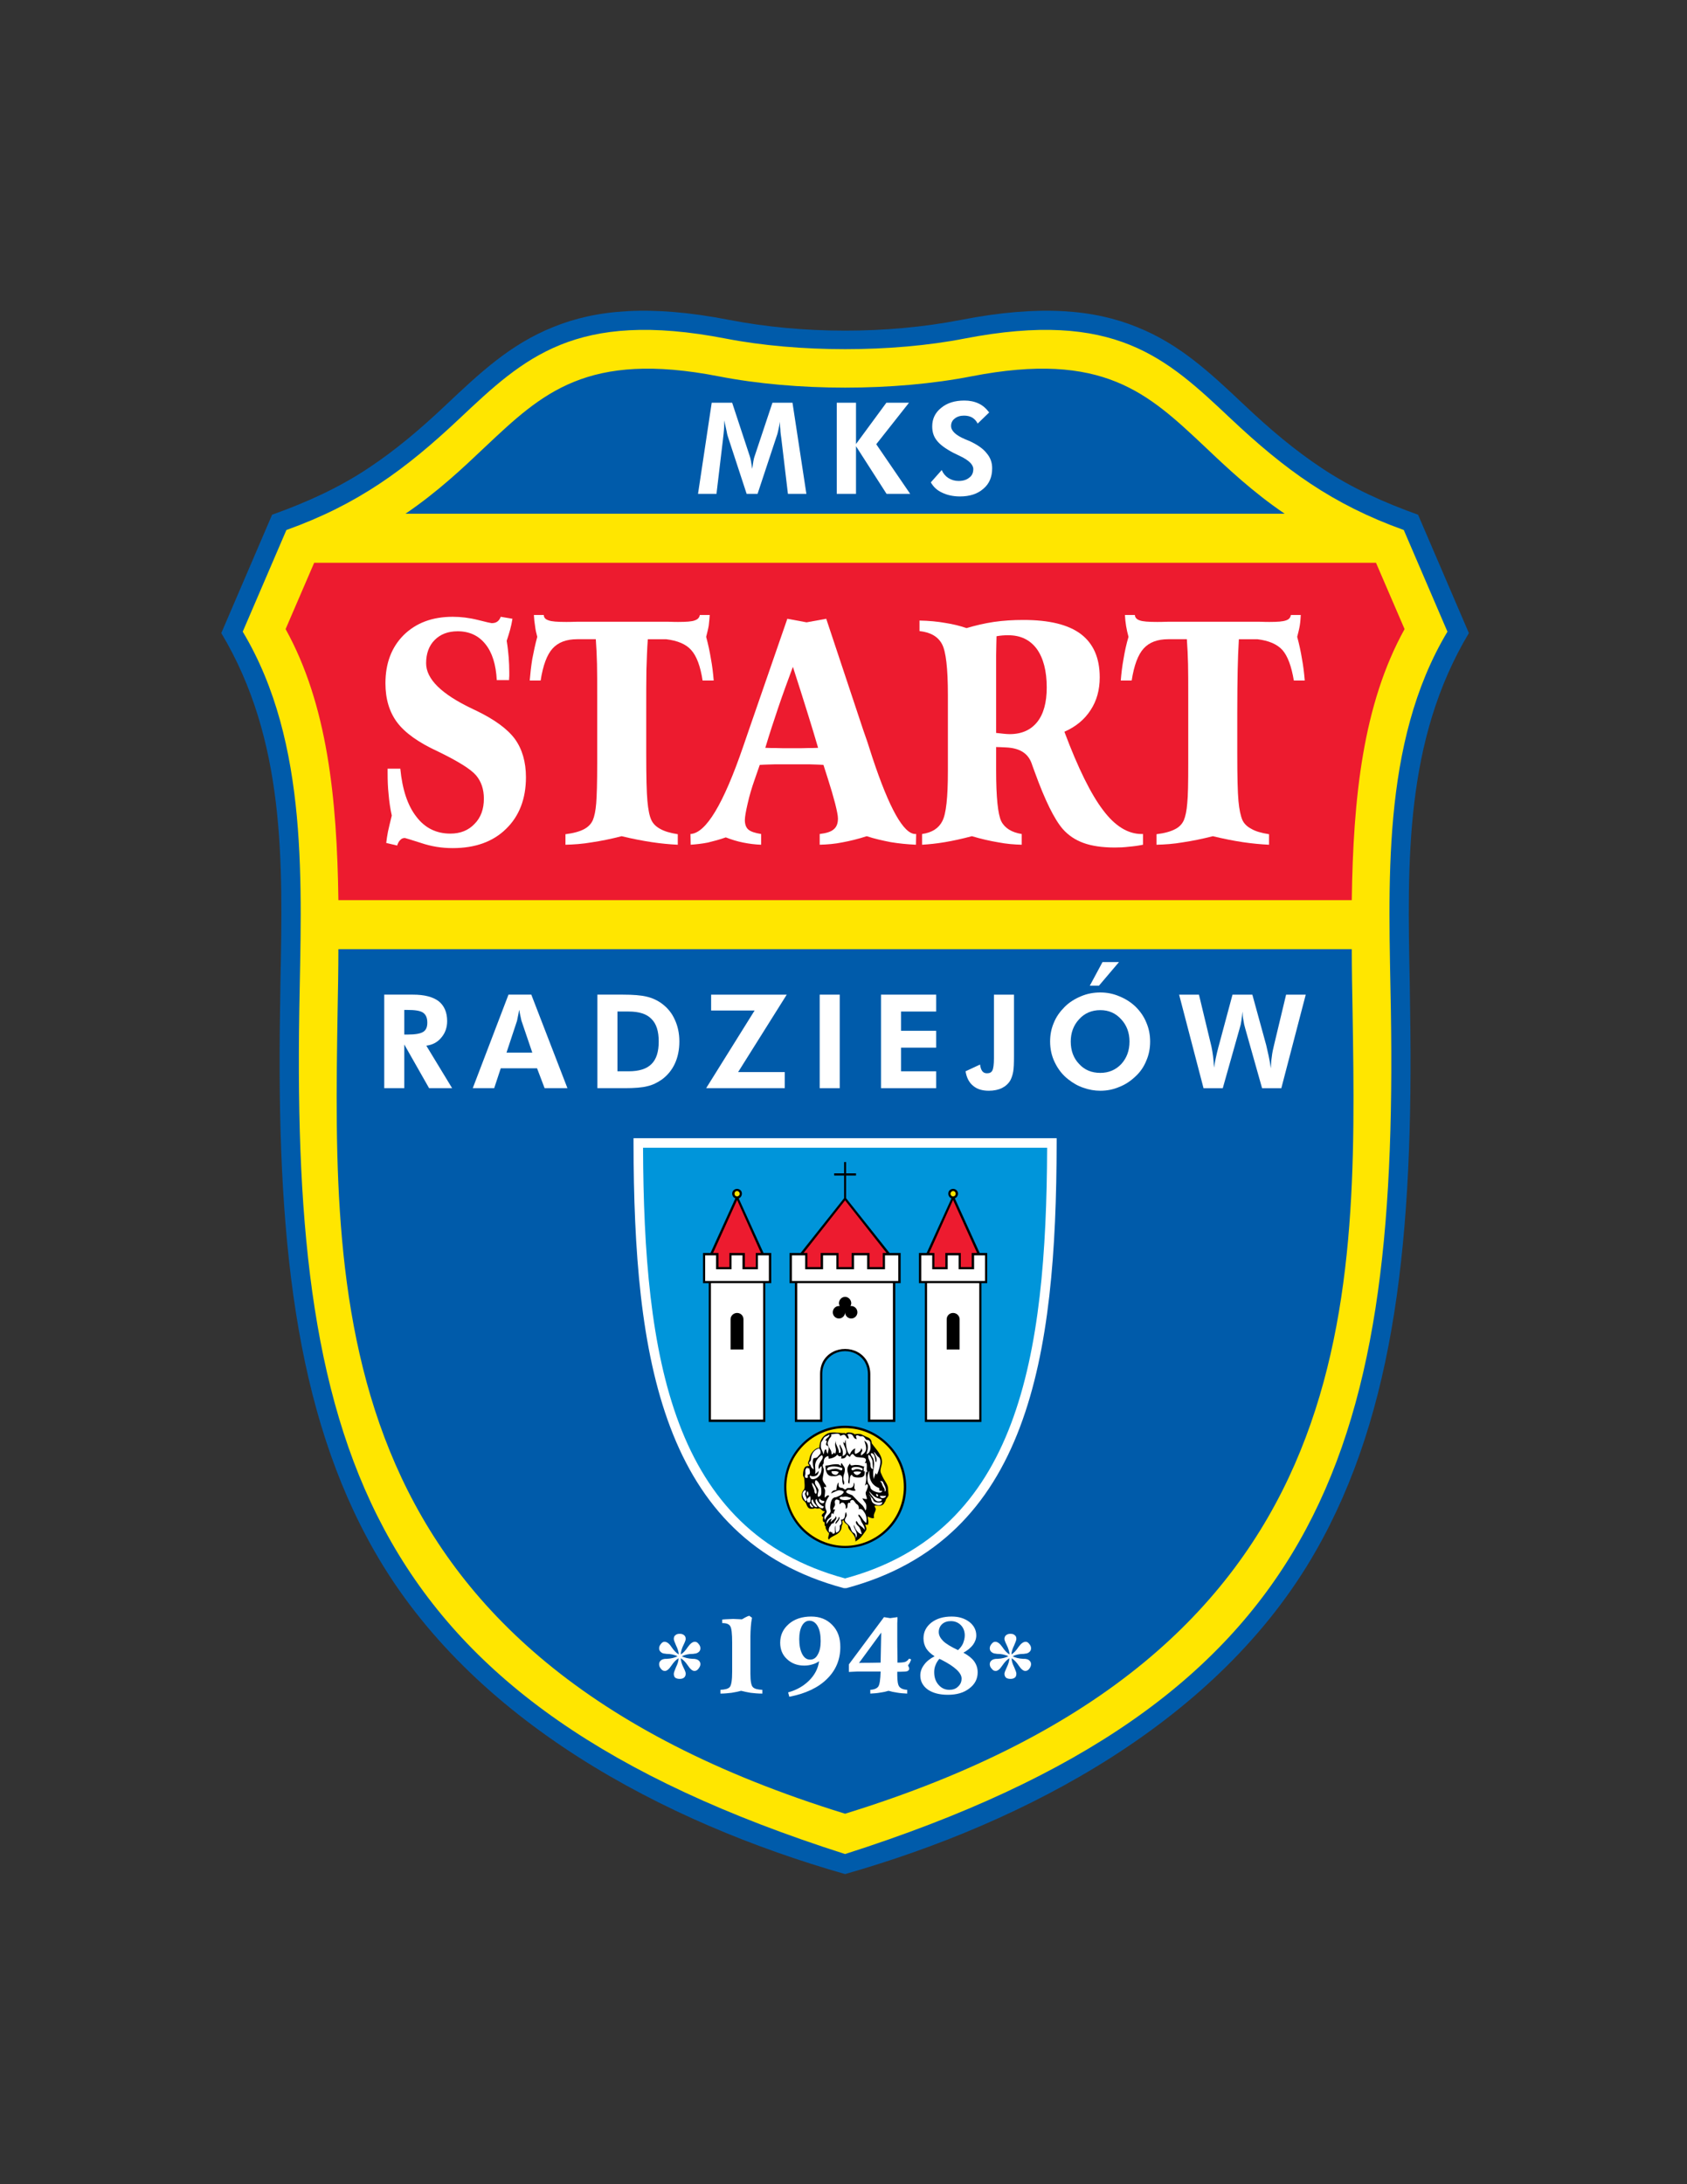<?xml version="1.0" encoding="iso-8859-1"?>
<!-- Generator: Adobe Illustrator 24.0.1, SVG Export Plug-In . SVG Version: 6.00 Build 0)  -->
<svg version="1.1" id="Layer_1" xmlns="http://www.w3.org/2000/svg" xmlns:xlink="http://www.w3.org/1999/xlink" x="0px" y="0px"
	 viewBox="0 0 612 792" style="enable-background:new 0 0 612 792;" xml:space="preserve">
<rect x="0" y="0" width="612" height="792" fill="#333333" stroke="none"/>
<g>
	<path style="fill:#005BAA;" d="M306.576,679.552c-65.592-18.72-135.432-55.368-170.64-116.928
		c-29.088-50.76-35.64-114.552-34.344-196.2c0.072-3.528,0.072-6.912,0.144-10.368c0.864-43.632,1.872-87.48-21.456-126.504
		l18.432-42.912c12.456-4.464,24.048-9.648,35.064-16.992c9.648-6.408,18.576-13.896,28.152-22.968
		c12.168-11.448,23.112-21.816,38.736-28.08c15.552-6.336,35.136-8.208,63.936-2.592c26.784,5.184,57.24,5.184,83.952,0
		c28.8-5.616,48.384-3.744,63.936,2.592c15.624,6.264,26.568,16.632,38.736,28.08c9.576,9.072,18.504,16.56,28.152,22.968
		c11.016,7.344,22.608,12.528,35.064,16.992l18.432,42.912c-23.328,39.024-22.32,82.872-21.456,126.504
		c0.072,3.456,0.072,6.84,0.144,10.368c1.296,81.648-5.256,145.441-34.344,196.2C442.008,624.184,372.168,660.832,306.576,679.552z"
		/>
	<path style="fill:#FFE600;" d="M306.576,672.28c-172.368-55.008-200.592-144.72-198-305.712c0.72-45.144,3.744-97.056-20.52-137.52
		l15.84-36.864c25.92-9.288,43.128-21.888,62.784-40.392c23.4-22.032,41.976-39.6,96.624-29.016c26.28,5.112,60.336,5.112,86.544,0
		c54.648-10.584,73.224,6.984,96.624,29.016c19.656,18.504,36.864,31.104,62.784,40.392l15.84,36.864
		c-24.264,40.464-21.24,92.376-20.52,137.52C507.168,527.56,478.944,617.272,306.576,672.28z"/>
	<path style="fill:#005BAA;" d="M466.056,186.28c-11.664-7.92-20.736-16.488-29.088-24.408
		c-20.52-19.296-36.792-34.704-84.528-25.416c-28.008,5.472-63.72,5.472-91.728,0c-47.736-9.288-64.008,6.12-84.528,25.416
		c-8.352,7.92-17.424,16.488-29.088,24.408H466.056z"/>
	<path style="fill:#ED1B2F;" d="M490.392,326.392c0.504-37.152,4.032-70.992,19.152-98.28l-10.368-24.048h-385.2l-10.368,24.048
		c15.12,27.288,18.648,61.128,19.152,98.28H490.392z"/>
	<path style="fill:#005BAA;" d="M306.576,657.664c187.776-57.888,185.832-182.952,184.104-290.88
		c-0.144-7.632-0.288-15.12-0.288-22.608H122.76c0,7.488-0.144,14.976-0.288,22.608C120.744,474.712,118.8,599.776,306.576,657.664z
		"/>
	<g>
		<path style="fill:#FFFFFF;" d="M181.656,223.648l4.248,0.72c-0.216,1.368-0.504,2.736-0.864,4.032
			c-0.36,1.296-0.792,2.664-1.224,3.96c0.36,2.16,0.576,4.176,0.72,5.976c0.144,1.872,0.216,3.672,0.216,5.4c0,0.288,0,0.792,0,1.44
			c-0.072,0.648-0.072,1.08-0.072,1.44h-4.464c-0.288-5.616-1.656-10.008-4.104-13.032c-2.448-3.096-5.832-4.68-10.08-4.68
			c-3.528,0-6.264,1.08-8.352,3.169c-2.088,2.088-3.096,4.968-3.096,8.424c0,5.76,5.616,11.232,16.848,16.56l1.368,0.648
			c6.552,3.168,11.232,6.552,13.968,10.224c2.664,3.672,4.032,8.352,4.032,13.896c0,7.848-2.448,14.112-7.2,18.72
			c-4.752,4.68-11.232,6.984-19.368,6.984c-3.888,0-7.704-0.576-11.52-1.872c-3.816-1.224-5.76-1.8-5.832-1.8
			c-0.648,0-1.224,0.216-1.656,0.72c-0.504,0.432-0.864,1.152-1.152,2.016l-3.96-0.936c0.144-1.296,0.36-2.664,0.648-4.176
			c0.36-1.584,0.792-3.456,1.368-5.76c-0.576-2.592-0.936-5.112-1.152-7.704c-0.288-2.592-0.36-5.184-0.36-7.776v-1.512h4.608
			c0.72,7.56,2.664,13.392,5.832,17.424c3.096,4.104,7.272,6.12,12.312,6.12c3.6,0,6.552-1.152,8.784-3.528
			c2.304-2.304,3.384-5.4,3.384-9.144c0-3.384-0.936-6.192-2.808-8.424c-1.872-2.232-6.48-5.112-13.896-8.712
			c-7.056-3.24-11.952-6.768-14.76-10.512c-2.808-3.744-4.248-8.496-4.248-14.184c0-7.272,2.232-13.104,6.624-17.496
			c4.464-4.392,10.368-6.624,17.784-6.624c2.952,0,5.976,0.36,9.144,1.152c3.096,0.792,4.752,1.152,4.968,1.152
			c0.792,0,1.512-0.144,2.088-0.576C180.936,225.016,181.368,224.44,181.656,223.648z"/>
		<path style="fill:#FFFFFF;" d="M193.68,223h3.6c0,0.936,0.576,1.584,1.728,1.944c1.08,0.432,3.168,0.576,6.408,0.576
			c0.648,0,1.944,0,3.816-0.072c1.872,0,3.384,0,4.536,0h14.472h9.936c1.152,0,2.592,0,4.32,0c1.728,0.072,2.88,0.072,3.528,0.072
			c3.024,0,5.04-0.144,6.048-0.576c1.08-0.36,1.656-1.008,1.8-1.944h3.6c-0.072,1.224-0.216,2.448-0.36,3.816
			c-0.216,1.296-0.576,2.664-0.936,4.104c0.72,2.664,1.296,5.328,1.728,7.992c0.504,2.664,0.792,5.256,1.008,7.848h-4.032
			c-0.792-5.184-2.16-8.856-4.104-11.016c-1.872-2.16-4.968-3.456-9.144-3.96h-6.624c-0.288,3.672-0.36,7.416-0.504,11.16
			c-0.072,3.816-0.072,9-0.072,15.624v14.616c0,8.424,0.144,14.184,0.432,17.28c0.288,3.096,0.72,5.4,1.44,6.912
			c0.648,1.368,1.728,2.376,3.168,3.168c1.512,0.864,3.6,1.512,6.408,1.944v3.816c-2.952-0.144-6.12-0.432-9.432-0.936
			c-3.384-0.504-7.056-1.224-10.944-2.16c-3.888,1.008-7.488,1.728-10.872,2.232c-3.312,0.576-6.552,0.792-9.504,0.864v-3.816
			c2.952-0.36,5.184-1.008,6.696-1.8c1.512-0.792,2.592-1.872,3.24-3.312c0.576-1.368,1.008-3.384,1.224-6.12
			c0.216-2.664,0.36-7.488,0.36-14.544v-3.528V252.88c0-5.04,0-9.144-0.072-12.096c-0.072-3.024-0.216-5.976-0.432-9h-6.768
			c-3.96,0-6.912,1.152-8.928,3.384c-2.016,2.232-3.456,6.048-4.32,11.592h-3.96c0.216-2.592,0.504-5.184,0.936-7.848
			c0.504-2.664,1.08-5.328,1.8-7.992c-0.36-1.296-0.648-2.592-0.792-3.888C193.896,225.736,193.752,224.44,193.68,223z"/>
		<path style="fill:#FFFFFF;" d="M287.64,241.792c-1.872,5.04-3.672,9.936-5.328,14.832c-1.656,4.896-3.24,9.72-4.68,14.544
			c1.224,0.072,2.448,0.072,3.816,0.072c1.296,0.072,3.312,0.072,5.904,0.072c2.592,0,4.536,0,5.832-0.072c1.296,0,2.52,0,3.6-0.072
			c-1.008-3.528-2.304-7.704-3.816-12.6C291.456,253.672,289.656,248.056,287.64,241.792L287.64,241.792z M285.624,224.368
			l6.984,1.296l7.128-1.296l13.392,40.248c0.864,2.376,2.016,5.76,3.384,10.152c6.12,18.432,11.304,27.648,15.552,27.648h0.288
			l-0.072,3.888c-3.096-0.144-6.12-0.432-9.144-0.936c-2.952-0.576-5.904-1.224-8.712-2.16c-3.096,1.008-6.048,1.728-8.784,2.232
			c-2.808,0.576-5.544,0.792-8.28,0.864v-3.888c2.376-0.288,4.032-0.792,5.04-1.656c1.08-0.864,1.584-2.16,1.584-3.96
			c0-1.008-0.36-2.808-1.008-5.4c-0.648-2.52-1.512-5.472-2.592-8.856l-1.656-5.184c-1.8-0.144-3.528-0.144-5.184-0.216
			c-1.728,0-3.816,0-6.264,0c-2.232,0-4.248,0-6.048,0c-1.8,0.072-3.672,0.072-5.616,0.216l-1.8,5.184
			c-1.08,3.024-1.944,5.976-2.592,8.856c-0.648,2.808-1.008,4.824-1.008,5.976c0,1.512,0.432,2.736,1.296,3.456
			c0.864,0.72,2.376,1.224,4.608,1.584v3.888c-2.232-0.072-4.392-0.36-6.552-0.792c-2.16-0.432-4.248-1.08-6.264-1.872
			c-2.232,0.792-4.392,1.368-6.48,1.872c-2.16,0.432-4.248,0.648-6.264,0.792l-0.072-3.888c5.616-0.288,11.952-10.872,19.08-31.608
			c1.008-2.952,1.8-5.256,2.376-6.912L285.624,224.368z"/>
		<path style="fill:#FFFFFF;" d="M361.368,265.768c0.936,0.072,1.872,0.216,2.664,0.288c0.792,0.072,1.512,0.144,2.232,0.144
			c4.392,0,7.704-1.512,10.008-4.392s3.456-7.056,3.456-12.528c0-5.976-1.224-10.656-3.6-13.968
			c-2.448-3.312-5.904-4.968-10.296-4.968c-0.72,0-1.44,0-2.16,0.072c-0.72,0.072-1.44,0.144-2.16,0.288
			c-0.072,1.728-0.072,4.032-0.144,6.912c0,2.88,0,6.048,0,9.576V265.768L361.368,265.768z M386.136,265.336
			c4.968,13.248,9.648,22.68,14.04,28.44c4.32,5.76,9,8.64,13.968,8.64h0.504v3.888c-1.728,0.36-3.384,0.576-5.112,0.72
			c-1.728,0.216-3.384,0.288-5.112,0.288c-4.608,0-8.424-0.576-11.376-1.656c-2.952-1.08-5.472-2.736-7.56-5.112
			c-3.024-3.528-6.408-10.368-10.08-20.52c-0.576-1.512-0.936-2.592-1.224-3.384c-1.368-3.6-4.392-5.4-9.216-5.616
			c-1.512-0.072-2.736-0.144-3.6-0.144v8.424c0,9.792,0.648,15.984,1.872,18.504c1.296,2.52,3.816,4.032,7.416,4.608v3.888
			c-2.736-0.072-5.544-0.288-8.496-0.864c-3.025-0.504-6.192-1.224-9.576-2.232c-3.528,0.936-6.768,1.656-9.792,2.16
			c-2.952,0.504-5.76,0.792-8.28,0.936v-3.888c3.6-0.504,6.048-2.088,7.344-4.68c1.368-2.592,2.016-8.568,2.016-18.072v-6.48
			v-21.168c0-9.72-0.72-15.912-2.16-18.504c-1.44-2.664-4.104-4.248-8.136-4.68v-3.816c3.456,0.072,6.552,0.36,9.36,0.864
			c2.808,0.432,5.4,1.08,7.704,1.872c3.168-0.936,6.48-1.728,9.864-2.232c3.456-0.504,7.056-0.72,10.728-0.72
			c9.36,0,16.272,1.656,20.88,5.112c4.536,3.456,6.84,8.64,6.84,15.696c0,4.536-1.08,8.496-3.312,11.88
			C393.408,260.944,390.24,263.536,386.136,265.336z"/>
		<path style="fill:#FFFFFF;" d="M408.096,223h3.6c0.072,0.936,0.648,1.584,1.728,1.944c1.08,0.432,3.24,0.576,6.408,0.576
			c0.648,0,1.944,0,3.816-0.072c1.872,0,3.384,0,4.608,0h14.4h10.008c1.08,0,2.52,0,4.248,0c1.728,0.072,2.952,0.072,3.6,0.072
			c2.952,0,4.968-0.144,6.048-0.576c1.08-0.36,1.584-1.008,1.728-1.944h3.6c-0.072,1.224-0.144,2.448-0.36,3.816
			c-0.216,1.296-0.576,2.664-0.936,4.104c0.72,2.664,1.296,5.328,1.728,7.992c0.504,2.664,0.792,5.256,1.008,7.848h-3.96
			c-0.864-5.184-2.233-8.856-4.104-11.016c-1.944-2.16-4.968-3.456-9.144-3.96h-6.696c-0.216,3.672-0.36,7.416-0.432,11.16
			c-0.072,3.816-0.144,9-0.144,15.624v14.616c0,8.424,0.144,14.184,0.432,17.28c0.288,3.096,0.792,5.4,1.44,6.912
			c0.648,1.368,1.728,2.376,3.24,3.168c1.44,0.864,3.6,1.512,6.408,1.944v3.816c-2.952-0.144-6.12-0.432-9.504-0.936
			c-3.384-0.504-6.984-1.224-10.872-2.16c-3.96,1.008-7.56,1.728-10.944,2.232c-3.312,0.576-6.48,0.792-9.504,0.864v-3.816
			c2.952-0.36,5.184-1.008,6.696-1.8c1.584-0.792,2.592-1.872,3.24-3.312c0.576-1.368,1.008-3.384,1.224-6.12
			c0.288-2.664,0.36-7.488,0.36-14.544v-3.528V252.88c0-5.04,0-9.144-0.072-12.096c-0.072-3.024-0.216-5.976-0.432-9h-6.768
			c-3.96,0-6.912,1.152-8.928,3.384c-2.016,2.232-3.456,6.048-4.32,11.592h-3.96c0.216-2.592,0.504-5.184,1.008-7.848
			c0.432-2.664,1.008-5.328,1.8-7.992c-0.36-1.296-0.648-2.592-0.864-3.888C408.312,225.736,408.168,224.44,408.096,223z"/>
	</g>
	<g>
		<path style="fill:#FFFFFF;" d="M193.104,381.688l-3.744-11.016c-0.144-0.288-0.288-0.864-0.432-1.656
			c-0.216-0.792-0.36-1.728-0.576-2.88c-0.216,1.08-0.36,2.088-0.576,2.952c-0.144,0.864-0.288,1.44-0.432,1.728l-3.6,10.872
			H193.104L193.104,381.688z M171.504,394.576l12.96-33.912h8.28l13.104,33.912h-8.28l-2.736-7.2h-13.176l-2.376,7.2H171.504z"/>
		<path style="fill:#FFFFFF;" d="M223.992,388.456h4.032c3.816,0,6.552-0.864,8.28-2.592c1.8-1.728,2.664-4.464,2.664-8.208
			c0-3.744-0.864-6.48-2.664-8.208c-1.728-1.8-4.464-2.664-8.28-2.664h-4.032V388.456L223.992,388.456z M216.72,394.576v-33.912
			h9.288c3.6,0,6.48,0.216,8.568,0.72c2.16,0.504,3.96,1.368,5.616,2.592c2.016,1.512,3.6,3.456,4.608,5.76
			c1.08,2.304,1.656,4.968,1.656,7.92c0,3.024-0.576,5.76-1.656,8.064c-1.08,2.304-2.664,4.248-4.752,5.76
			c-1.584,1.08-3.24,1.944-5.184,2.376c-1.872,0.504-4.68,0.72-8.28,0.72h-2.592H216.72z"/>
		<polygon style="fill:#FFFFFF;" points="284.688,394.576 256.176,394.576 273.744,366.424 257.976,366.424 257.976,360.664 
			285.408,360.664 267.768,388.744 284.688,388.744 		"/>
		<rect x="297.36" y="360.664" style="fill:#FFFFFF;" width="7.272" height="33.912"/>
		<polygon style="fill:#FFFFFF;" points="319.608,394.576 319.608,360.664 339.624,360.664 339.624,366.784 326.88,366.784 
			326.88,373.768 339.624,373.768 339.624,379.888 326.88,379.888 326.88,388.456 339.624,388.456 339.624,394.576 		"/>
		<path style="fill:#FFFFFF;" d="M367.848,360.664v22.32c0,2.592-0.072,4.464-0.288,5.616c-0.216,1.224-0.576,2.232-1.008,3.096
			c-0.72,1.224-1.728,2.16-3.024,2.808c-1.296,0.648-2.952,1.008-4.824,1.008c-2.376,0-4.248-0.576-5.688-1.8
			c-1.44-1.152-2.376-2.952-2.736-5.256l5.256-2.448c0.144,1.008,0.36,1.8,0.792,2.376c0.432,0.576,1.008,0.792,1.728,0.792
			c0.936,0,1.584-0.288,1.944-1.008c0.36-0.648,0.576-2.16,0.576-4.464v-3.096v-19.944H367.848z"/>
		<path style="fill:#FFFFFF;" d="M417.24,377.656c0,2.448-0.432,4.752-1.368,6.912c-0.864,2.16-2.16,4.104-3.888,5.688
			c-1.8,1.728-3.744,3.024-5.976,3.888c-2.232,0.936-4.464,1.368-6.84,1.368c-2.088,0-4.104-0.36-6.12-1.08
			c-2.016-0.648-3.816-1.728-5.472-3.024c-2.16-1.656-3.744-3.744-4.896-6.12c-1.152-2.304-1.728-4.896-1.728-7.632
			c0-2.448,0.432-4.68,1.368-6.84c0.864-2.16,2.232-4.032,3.96-5.76c1.656-1.656,3.672-2.88,5.904-3.816
			c2.232-0.936,4.536-1.368,6.984-1.368c2.376,0,4.608,0.432,6.84,1.368c2.304,0.936,4.248,2.16,5.976,3.816
			c1.728,1.728,3.024,3.6,3.888,5.76C416.808,372.976,417.24,375.28,417.24,377.656L417.24,377.656z M399.168,389.032
			c3.024,0,5.616-1.08,7.632-3.24c1.944-2.16,2.952-4.824,2.952-8.136c0-3.168-1.008-5.904-3.024-8.064
			c-2.016-2.232-4.536-3.312-7.56-3.312c-3.096,0-5.688,1.08-7.704,3.312c-2.016,2.16-3.024,4.896-3.024,8.064
			c0,3.312,1.008,6.048,3.024,8.136C393.408,387.952,396,389.032,399.168,389.032L399.168,389.032z M405.936,348.856l-7.272,8.568
			h-3.312l4.608-8.568H405.936z"/>
		<path style="fill:#FFFFFF;" d="M454.32,360.664l5.04,18.36c0.288,1.224,0.576,2.448,0.864,3.816
			c0.288,1.368,0.576,2.88,0.792,4.536c0.072-1.44,0.144-2.808,0.36-4.176c0.144-1.368,0.432-2.736,0.792-4.176l4.392-18.36h7.128
			l-8.856,33.912h-6.984l-6.12-21.672c-0.288-0.936-0.504-1.944-0.648-2.952c-0.216-1.008-0.288-2.088-0.36-3.168
			c-0.072,1.152-0.216,2.232-0.36,3.24c-0.144,1.08-0.36,2.016-0.648,2.88l-6.12,21.672h-6.984l-8.856-33.912h7.2l4.536,18.864
			c0.216,1.08,0.432,2.232,0.576,3.456c0.144,1.296,0.288,2.664,0.36,4.176c0.288-2.016,0.792-4.464,1.584-7.488l0.144-0.504
			l4.968-18.504H454.32z"/>
		<path style="fill:#FFFFFF;" d="M164.016,394.576h-8.352l-9-15.84v15.84h-7.272v-33.912h10.44c4.104,0,7.2,0.792,9.288,2.376
			c2.016,1.584,3.096,4.032,3.096,7.2c0,2.376-0.72,4.392-2.16,6.048c-1.368,1.656-3.168,2.592-5.4,2.88L164.016,394.576
			L164.016,394.576z M146.664,375.136h1.152c2.88,0,4.824-0.36,5.76-1.008c1.008-0.648,1.44-1.728,1.44-3.312
			c0-1.728-0.504-2.88-1.512-3.6c-1.008-0.72-2.952-1.008-5.688-1.008h-1.152V375.136z"/>
	</g>
	<g>
		<path style="fill:#FFFFFF;" d="M253.224,179.08l4.968-33.048h7.416l6.408,19.44c0.144,0.432,0.288,1.008,0.432,1.8
			c0.144,0.792,0.288,1.728,0.432,2.736c0.144-1.08,0.288-1.944,0.432-2.808c0.144-0.792,0.288-1.368,0.432-1.728l6.48-19.44h7.272
			l5.04,33.048h-6.696l-2.376-19.944c-0.216-1.44-0.36-2.592-0.36-3.312c-0.072-0.72-0.144-1.44-0.144-2.088c0-0.36,0-0.648,0-0.792
			c0-0.144,0.072-0.36,0.072-0.432c-0.216,1.296-0.432,2.376-0.648,3.312c-0.216,0.936-0.36,1.656-0.576,2.16l-6.984,21.096h-3.96
			l-6.912-21.096c-0.072-0.216-0.216-0.792-0.36-1.656c-0.216-0.864-0.504-2.16-0.864-3.888v1.008c0,1.512-0.144,3.384-0.432,5.616
			v0.072l-2.376,19.944H253.224z"/>
		<polygon style="fill:#FFFFFF;" points="303.552,179.08 303.552,146.032 310.536,146.032 310.536,161.008 321.552,146.032 
			329.76,146.032 317.88,161.08 330.192,179.08 321.624,179.08 310.536,161.8 310.536,179.08 		"/>
		<path style="fill:#FFFFFF;" d="M337.68,174.904l3.96-4.464c0.504,1.224,1.296,2.16,2.376,2.88c1.152,0.72,2.376,1.08,3.744,1.08
			c1.656,0,2.952-0.432,3.888-1.224c1.008-0.72,1.44-1.8,1.44-3.096c0-1.584-1.584-3.168-4.752-4.68
			c-1.08-0.504-1.872-0.936-2.52-1.224c-2.88-1.512-4.896-3.024-5.976-4.464c-1.152-1.44-1.656-3.096-1.656-5.112
			c0-2.736,1.08-4.968,3.24-6.696c2.16-1.8,4.968-2.664,8.424-2.664c1.944,0,3.672,0.36,5.184,1.08c1.44,0.648,2.736,1.8,3.816,3.24
			l-4.176,4.032c-0.504-1.008-1.152-1.656-1.944-2.16c-0.864-0.504-1.872-0.72-3.024-0.72c-1.368,0-2.52,0.36-3.384,1.08
			c-0.864,0.648-1.296,1.584-1.296,2.664c0,1.8,1.728,3.384,5.112,4.824c0.72,0.288,1.224,0.504,1.585,0.648
			c2.808,1.296,4.896,2.736,6.192,4.392c1.368,1.584,2.016,3.384,2.016,5.472c0,3.096-1.008,5.616-3.168,7.416
			c-2.088,1.872-4.968,2.808-8.496,2.808c-2.52,0-4.68-0.504-6.48-1.368C339.912,177.784,338.616,176.56,337.68,174.904z"/>
	</g>
	<g>
		<path style="fill:#FFFFFF;" d="M246.96,599.92c0.864-0.504,1.728-1.44,2.592-2.736c0.864-1.224,1.728-1.872,2.52-1.872
			c0.504,0,0.936,0.216,1.368,0.792c0.432,0.504,0.648,1.008,0.648,1.584c0,0.576-0.216,1.008-0.648,1.368
			c-0.432,0.36-1.008,0.576-1.656,0.576c-0.072,0.072-0.216,0.072-0.432,0.072c-1.512,0-2.808,0.288-4.032,0.864
			c1.008,0.504,2.304,0.864,3.96,0.936c0.216,0,0.36,0,0.504,0c0.648,0.072,1.224,0.216,1.656,0.576
			c0.432,0.36,0.648,0.792,0.648,1.368c0,0.576-0.288,1.08-0.72,1.656c-0.432,0.576-0.936,0.792-1.44,0.792
			c-0.72,0-1.512-0.648-2.376-1.944c-0.864-1.296-1.728-2.16-2.592-2.664c0.072,1.008,0.36,2.088,0.936,3.24
			c0.576,1.152,0.864,1.944,0.864,2.304c0,0.648-0.216,1.152-0.576,1.44c-0.36,0.36-0.936,0.504-1.584,0.504
			c-0.72,0-1.224-0.144-1.656-0.432c-0.36-0.36-0.504-0.792-0.504-1.44c0-0.36,0.288-1.152,0.792-2.376
			c0.576-1.152,0.936-2.232,0.936-3.24c-0.864,0.504-1.728,1.368-2.592,2.664c-0.864,1.296-1.656,1.944-2.376,1.944
			c-0.504,0-1.008-0.216-1.44-0.792c-0.432-0.504-0.648-1.08-0.648-1.656c0-0.576,0.216-1.008,0.648-1.368
			c0.36-0.36,0.936-0.504,1.584-0.576c0.144,0,0.288,0,0.576,0c1.584-0.072,2.88-0.432,3.888-0.936
			c-1.224-0.576-2.52-0.864-4.032-0.864c-0.144,0-0.288,0-0.36-0.072c-0.72,0-1.296-0.216-1.656-0.576
			c-0.432-0.36-0.648-0.792-0.648-1.368c0-0.576,0.216-1.08,0.648-1.584c0.432-0.576,0.864-0.792,1.296-0.792
			c0.864,0,1.728,0.648,2.52,1.872c0.864,1.296,1.8,2.232,2.664,2.736c-0.072-1.08-0.432-2.16-1.008-3.312
			c-0.504-1.152-0.792-1.944-0.792-2.304c0-0.576,0.144-1.08,0.576-1.368c0.36-0.36,0.864-0.504,1.584-0.504
			c0.648,0,1.152,0.144,1.584,0.504c0.36,0.288,0.576,0.792,0.576,1.368c0,0.36-0.288,1.152-0.864,2.304
			C247.32,597.76,247.032,598.84,246.96,599.92z"/>
		<path style="fill:#FFFFFF;" d="M271.8,585.88l1.008,0.72c-0.216,1.08-0.36,2.232-0.432,3.312
			c-0.072,1.152-0.144,2.304-0.144,3.456v13.464c0,2.664,0.288,4.32,0.864,4.896c0.576,0.648,1.728,0.936,3.456,1.008v1.368
			c-1.656,0-3.024-0.144-4.248-0.288c-1.224-0.216-2.376-0.432-3.456-0.72c-1.008,0.288-2.16,0.504-3.456,0.72
			c-1.224,0.144-2.592,0.288-4.032,0.288v-1.368c1.656-0.072,2.808-0.36,3.384-1.008c0.576-0.72,0.864-2.52,0.864-5.616v-10.368
			c0-3.384-0.216-5.4-0.72-6.12c-0.432-0.72-1.368-1.08-2.736-1.08h-0.144v-1.296c0.936-0.072,1.656-0.144,2.304-0.144
			c0.648,0,1.152-0.072,1.656-0.072c0.576,0,1.152,0.072,1.656,0.072c0.576,0,1.08,0.072,1.512,0.072
			c0.432-0.216,0.864-0.504,1.296-0.72C270.864,586.24,271.296,586.024,271.8,585.88z"/>
		<path style="fill:#FFFFFF;" d="M293.616,587.68c-1.08,0-2.016,0.648-2.664,1.8c-0.648,1.152-1.008,2.808-1.008,4.824
			c0,2.304,0.36,4.104,1.08,5.472c0.72,1.368,1.656,2.016,2.88,2.016c1.152,0,2.088-0.576,2.736-1.8
			c0.72-1.224,1.08-2.808,1.08-4.896c0-2.304-0.36-4.104-1.08-5.4C295.92,588.4,294.912,587.68,293.616,587.68L293.616,587.68z
			 M286.344,615.256l-0.432-1.584c3.096-0.864,5.616-2.304,7.632-4.32c2.016-2.016,3.24-4.32,3.6-6.984
			c-0.72,0.504-1.584,0.936-2.448,1.152c-0.936,0.288-1.872,0.432-2.952,0.432c-2.52,0-4.608-0.792-6.264-2.376
			c-1.656-1.512-2.448-3.528-2.448-5.904c0-2.736,1.008-4.968,3.168-6.84c2.088-1.8,4.824-2.664,8.064-2.664
			c3.168,0,5.688,1.008,7.632,3.024c2.016,2.016,2.952,4.68,2.952,7.992c0,4.536-1.584,8.424-4.824,11.592
			C296.856,611.944,292.248,614.104,286.344,615.256z"/>
		<path style="fill:#FFFFFF;" d="M315.72,614.104v-1.368c1.44-0.072,2.376-0.504,2.88-1.152c0.504-0.72,0.792-2.52,0.864-5.472
			h-5.112c-1.224,0-2.304,0-3.384,0c-1.08,0.072-2.088,0.072-3.024,0.144v-2.736l12.744-17.136l2.232,0.36l2.664-0.36
			c0,0.504,0,1.224-0.072,2.16c0,2.88,0,4.896,0,5.904c0,1.296,0,3.528,0.072,6.84c0,0.72,0,1.224,0,1.584
			c1.296,0,2.232-0.072,2.88-0.288c0.576-0.288,1.008-0.648,1.296-1.152l0.792,0.288c-0.144,0.36-0.288,0.72-0.432,1.08
			c-0.216,0.36-0.432,0.72-0.72,1.08c0.144,0.36,0.288,0.648,0.36,0.792c0,0.144,0.072,0.288,0.072,0.36
			c0,0.432-0.216,0.72-0.648,0.936c-0.432,0.144-1.296,0.216-2.448,0.216h-1.224v1.224c0,2.088,0.216,3.528,0.72,4.176
			c0.504,0.648,1.44,1.08,2.88,1.152v1.368c-1.368-0.072-2.592-0.144-3.744-0.36c-1.08-0.144-2.088-0.36-3.024-0.648
			c-0.936,0.288-1.944,0.504-3.024,0.648C318.24,613.96,317.016,614.032,315.72,614.104L315.72,614.104z M319.464,602.872
			L319.68,592l-8.064,11.016c0.432-0.072,1.584-0.072,3.384-0.072S318.312,602.872,319.464,602.872z"/>
		<path style="fill:#FFFFFF;" d="M340.776,601.504c-0.576,0.648-1.08,1.44-1.368,2.232c-0.36,0.792-0.504,1.656-0.504,2.592
			c0,1.872,0.504,3.384,1.584,4.608c1.008,1.152,2.304,1.8,3.888,1.8c1.296,0,2.376-0.36,3.168-1.152
			c0.864-0.792,1.296-1.728,1.296-2.952c0-2.016-2.448-4.32-7.272-6.768L340.776,601.504L340.776,601.504z M347.544,598.336
			c0.72-0.648,1.368-1.44,1.8-2.376c0.36-0.936,0.648-1.944,0.648-2.952c0-1.512-0.504-2.808-1.44-3.744
			c-0.936-0.936-2.16-1.44-3.6-1.44c-1.296,0-2.376,0.36-3.168,1.08c-0.792,0.72-1.224,1.728-1.224,2.88
			c0,1.152,0.576,2.232,1.584,3.24C343.152,596.032,344.952,597.112,347.544,598.336L347.544,598.336z M349.488,599.272
			c1.728,0.936,3.024,1.944,3.888,3.096c0.864,1.224,1.296,2.52,1.296,4.032c0,2.376-1.008,4.32-3.024,5.832
			c-2.016,1.584-4.608,2.304-7.776,2.304c-3.096,0-5.472-0.648-7.272-1.872c-1.8-1.296-2.736-3.024-2.736-5.112
			c0-1.368,0.432-2.664,1.368-3.888c0.864-1.224,2.16-2.232,3.816-3.096c-1.296-0.792-2.304-1.728-3.024-2.808
			c-0.648-1.08-1.008-2.304-1.008-3.672c0-2.304,0.936-4.176,2.808-5.688c1.944-1.512,4.392-2.232,7.416-2.232
			c2.592,0,4.68,0.648,6.408,1.944c1.656,1.296,2.52,2.952,2.52,4.896c0,1.224-0.432,2.376-1.224,3.456
			C352.152,597.472,351,598.48,349.488,599.272z"/>
		<path style="fill:#FFFFFF;" d="M366.912,599.92c0.864-0.504,1.728-1.44,2.592-2.736c0.864-1.224,1.728-1.872,2.592-1.872
			c0.432,0,0.864,0.216,1.296,0.792c0.432,0.504,0.648,1.008,0.648,1.584c0,0.576-0.216,1.008-0.648,1.368
			c-0.432,0.36-0.936,0.576-1.656,0.576c-0.072,0.072-0.216,0.072-0.432,0.072c-1.44,0-2.808,0.288-3.96,0.864
			c0.936,0.504,2.232,0.864,3.888,0.936c0.216,0,0.432,0,0.576,0c0.648,0.072,1.224,0.216,1.584,0.576
			c0.432,0.36,0.648,0.792,0.648,1.368c0,0.576-0.216,1.08-0.648,1.656s-0.936,0.792-1.44,0.792c-0.72,0-1.512-0.648-2.376-1.944
			c-0.864-1.296-1.728-2.16-2.592-2.664c0,1.008,0.36,2.088,0.936,3.24c0.504,1.152,0.792,1.944,0.792,2.304
			c0,0.648-0.144,1.152-0.504,1.44c-0.432,0.36-0.936,0.504-1.656,0.504c-0.648,0-1.224-0.144-1.584-0.432
			c-0.36-0.36-0.576-0.792-0.576-1.44c0-0.36,0.288-1.152,0.864-2.376c0.576-1.152,0.864-2.232,0.936-3.24
			c-0.864,0.504-1.728,1.368-2.592,2.664c-0.864,1.296-1.656,1.944-2.376,1.944c-0.576,0-1.008-0.216-1.44-0.792
			c-0.504-0.504-0.72-1.08-0.72-1.656c0-0.576,0.216-1.008,0.648-1.368c0.432-0.36,0.936-0.504,1.656-0.576c0.072,0,0.288,0,0.504,0
			c1.656-0.072,2.952-0.432,3.96-0.936c-1.224-0.576-2.592-0.864-4.032-0.864c-0.216,0-0.36,0-0.432-0.072
			c-0.648,0-1.224-0.216-1.656-0.576c-0.432-0.36-0.648-0.792-0.648-1.368c0-0.576,0.216-1.08,0.648-1.584
			c0.432-0.576,0.864-0.792,1.368-0.792c0.792,0,1.656,0.648,2.52,1.872c0.864,1.296,1.728,2.232,2.664,2.736
			c-0.144-1.08-0.432-2.16-1.008-3.312c-0.576-1.152-0.864-1.944-0.864-2.304c0-0.576,0.216-1.08,0.576-1.368
			c0.432-0.36,0.936-0.504,1.584-0.504c0.72,0,1.224,0.144,1.584,0.504c0.432,0.288,0.576,0.792,0.576,1.368
			c0,0.36-0.288,1.152-0.792,2.304C367.344,597.76,366.984,598.84,366.912,599.92z"/>
	</g>
	<path style="fill:#FFFFFF;" d="M383.328,412.72v1.728c-0.072,38.88-2.592,74.664-13.32,103.032
		c-10.8,28.584-29.88,49.536-63,58.392h-0.864c-33.12-8.856-52.2-29.808-63-58.392c-10.728-28.368-13.248-64.152-13.32-103.032
		v-1.728H383.328z"/>
	<path style="fill:#0095DA;" d="M379.872,416.176H233.28c0.144,37.872,2.736,72.648,13.104,100.08
		c10.368,27.432,28.656,47.592,60.192,56.088c31.536-8.496,49.824-28.656,60.192-56.088
		C377.136,488.824,379.728,454.048,379.872,416.176z"/>
	<g>
		<path d="M306.576,516.976c6.048,0,11.592,2.52,15.624,6.552c4.032,3.96,6.552,9.504,6.552,15.624
			c0,12.24-10.008,22.176-22.176,22.176c-6.048,0-11.592-2.448-15.624-6.48c-4.032-4.032-6.48-9.576-6.48-15.696
			C284.472,526.984,294.408,516.976,306.576,516.976z"/>
		<path style="fill:#FFE600;" d="M306.576,517.84c-11.736,0-21.312,9.576-21.312,21.312c0,5.904,2.376,11.232,6.264,15.12
			c3.888,3.816,9.216,6.264,15.048,6.264c11.736,0,21.312-9.648,21.312-21.384c0-5.832-2.376-11.232-6.264-15.048
			C317.736,520.216,312.408,517.84,306.576,517.84z"/>
		<g>
			<path d="M322.344,541.96c0,0.936-1.08,1.368-1.08,2.304c-0.432,0.432-0.432,1.079-1.152,1.44c-0.864,0.504-1.8,0.216-2.736,0.216
				c-0.36,0.792,0.792,0.648,0.072,2.232c-0.36,0.792-0.576,1.296-0.36,2.232c-0.504,0.432-2.016-0.288-2.304-0.504
				c0,1.08,0.504,1.872,0.072,3.024l-1.008-0.072c0.432,1.008,0.648,1.656,0.216,2.232c-0.288,0.36-1.08,1.584-1.44,1.944
				c-0.576,0.864-1.656,1.512-2.304,1.944c0.288-2.664-2.664-3.888-2.664-5.544c0-0.72-1.656-1.08-1.585-2.232
				c-0.072,0.072-0.288,0.216-0.504,0.288c0,0.648,0.288,1.08-0.216,1.728c0,1.44-0.576,2.304-1.728,3.096
				c-0.864,0.576-2.448,1.08-2.952,2.016c-0.432-0.576-0.144-1.08,0-1.728c0.216-0.792,0.072-0.648-0.36-1.08
				c-0.504-0.648-1.008-1.584-0.72-1.944c-0.576-0.144-0.504-1.296-0.432-1.584c-0.144,0.072-0.432-0.144-0.576-0.36
				c-0.144-0.432-0.072-1.008,0.072-1.584c-0.504,0-0.72-0.576-0.36-0.936c0.432-0.504,1.08-0.936,0.864-1.08
				c-1.08,0-1.08-0.935-1.944-1.08c-0.504,0.216-1.08,0.072-1.584-0.072c-0.216,0.144-0.576,0.216-0.936,0.216
				c-0.576,0.072-1.08,0-1.44-0.36c-0.36-0.36-0.648-1.008-0.792-1.44c-0.216-0.72-0.936-0.936-1.296-1.656
				c-0.648-1.296-0.288-2.664,0.504-3.528c0.432-0.576,0.144-2.736,0.072-3.96c-0.072-0.72-0.432-0.504-0.432-1.44
				c0-1.008,0.288-2.448,0.936-2.88c0.576-0.36,1.152-0.144,1.368-0.36c-0.072-0.576-1.008-0.36,0-2.232
				c0.072-2.016,2.016-4.248,3.6-4.248c0.144-2.304,0.792-3.96,2.88-5.112c1.584-0.864,4.104-0.216,5.976-0.216
				c0.216-0.144,0.576,0.072,0.792,0.216c0.288-0.936,3.096-0.216,3.096,0.216c0.864-0.144,2.088-0.288,2.88,0.216
				c0.288,0.144,1.008,0.504,1.512,0.72c1.08,0.36,1.872,0.936,1.872,2.304c1.728,2.448,3.744,4.104,3.744,6.912
				c-0.072,1.296-0.864,2.664-0.432,3.816c0.288,0.72,0.864,1.944,1.512,2.952C322.632,539.512,321.984,539.584,322.344,541.96z"/>
			<path style="fill:#FFFFFF;" d="M304.632,545.488c-0.288-0.36,0.216-1.584-0.504-1.584c-1.008-0.576-1.512,0.36-1.224,1.296
				c0.216,0.936-0.648,1.368-0.648,2.16c0,0.072,0.36,0.072,0.504-0.144c0.072-0.072,0.216,0.072,0.072,0.432
				c-0.216,0.432-0.432,0.864-0.432,1.44c-0.792-1.008-0.936,0.288-0.936,0.936c-1.08,0.792-1.656,1.152-1.656,2.664
				c0.504-0.648,0.936-1.872,2.016-2.016c-0.288,0.36-0.504,0.792-0.504,1.296c0.504-0.72,1.872-1.296,1.872-2.232
				c0.864,1.152-0.792,1.8-0.72,2.592c-0.792,0-1.008,0.432-1.296,1.08c-0.504,0.216-0.792,2.232-0.144,2.232
				c0-0.144,0.072-0.36,0.216-0.36c0,0.144,0.216,0.432,0.432,0.432c0-0.144,0.072-0.36,0.144-0.36
				c0.072,0.288,0.144,0.504,0.144,0.72c0.936,0.143,0.936-0.216,0.936-0.936c0-0.648-0.072-1.512,0.216-1.944
				c0,0.792-0.072,1.584,0.216,2.592c1.224-0.432,1.44-1.152,1.296-2.592c1.08-0.792,0.504-1.368,0.432-2.232
				c0.792,0.216,1.368-0.432,1.44-1.224c0.072-0.576,0.144-1.224,0.36-1.44c0.504,1.08,0.288,1.512-0.072,2.016
				c-1.08,1.872,1.224,2.016,1.8,3.816c0.216,0.648,0.432,1.368,1.152,1.728c0.648,0.288,0.792,1.296,0.792,1.872
				c0.792-1.368-0.144-2.736-0.648-3.816c-0.144-0.36-0.144-0.72,0-1.008c0.144,1.512,1.656,3.384,2.736,3.384
				c-0.36-1.296-0.576-2.304-1.224-2.88c-0.72-0.648-1.152-1.296-0.72-1.944c0.504,0.504,0.576,1.152,1.224,1.584
				c0.432,0.36,1.728,1.224,1.728,1.8c0.288-0.864-0.504-2.016-1.08-2.952c-0.144-0.288-0.36-0.936-0.576-1.44
				c-0.288-0.432-0.576-0.648-0.576-1.008c0.072-1.08,1.656,1.656,1.872,1.872c0.288,0.432,0.792,0.576,0.792,1.008
				c0.432-0.288,0.504-2.376-0.36-3.744c-0.36-0.576-0.792-1.152-1.08-1.296c-0.36-0.144-0.792-0.216-1.08,0
				c0.144-0.72-0.072-1.512-0.72-1.872c-0.432-0.144-1.008-1.512-1.44-1.512c-0.72-0.072-1.152,0.432-0.864,1.08
				c-1.8-0.576-0.36,1.872-1.728,2.088C307.08,545.344,305.64,543.976,304.632,545.488L304.632,545.488z M304.2,550.312
				c0-0.288,0.36-0.288,0.36,0c-0.072,0.936-0.576,1.224-1.08,1.944c-0.216,0.36-0.504,0.36-0.36-0.072
				C303.264,551.464,304.128,551.176,304.2,550.312z"/>
			<path style="fill:#FFFFFF;" d="M308.808,543.112c-0.504,0-0.936-0.288-1.44-0.36c-0.144-0.072-0.864-0.144-1.296,0
				c-0.648,0.144-0.432-0.072-1.008,0c-0.144,0-0.432,0.36-0.576,0.36c0.144,0.216,0.36,0.432,0.576,0.576
				c1.008,0.432,2.52,0.288,3.312-0.072C308.664,543.472,308.808,543.256,308.808,543.112z"/>
			<path style="fill:#FFFFFF;" d="M300.888,520.144c0.216,0.936-1.44,1.368-1.44,2.376c0.216-0.144,0.288-0.144,0.504-0.144
				c0,0.288-0.216,0.864-0.288,1.296c0,0.216,0.072,0.432,0.36,0.504c1.152,0.288,0.288,2.232,0.288,2.952
				c-0.504-0.432-0.36-1.008-0.648-1.584c-0.864,0-0.576,1.728-0.936,1.728c-0.216-1.008-0.936-1.728-0.936-2.736
				c0-0.36,0-0.864,0.072-1.296c0.144-0.648,0.648-0.936,0.792-1.44C299.088,520.648,300.168,520.792,300.888,520.144z"/>
			<path style="fill:#FFFFFF;" d="M301.464,520.072c0.432,0.935-0.504,1.152-0.792,2.016c-0.36,0.936-0.72,0.936-0.072,2.448
				c0.432,0.936,1.08,1.368,1.08,2.808c0.36,0,0.792-0.287,0.792-0.72c0.216,0.144,0.432,0.432,0.432,0.648
				c0.504-1.008,0.432-1.656,0.144-2.736c-0.216-0.936,0.072-1.512,0.072-2.16c0,1.728,1.224,2.664,1.224,4.392
				c0.72,0.36,0.792-0.648,0.504-1.44c-0.072-0.144-0.504-1.512-0.072-1.512c0.144,0.936,1.368,1.584,0.864,4.176
				c3.024-1.08-0.144-4.032,0.36-5.328c0,0.288,0.216,0.648,0.504,0.648c0-0.216,0.072-1.152,0.288-1.152
				c0,0.648,0.216,4.824,1.584,5.256c0-0.648,1.08-2.16,1.944-2.16c-0.216,0.648-0.432,1.296-0.072,1.944
				c0.792-0.144,2.232-1.008,2.16-2.088c0.288,0.288,0.576,0.864,0.288,1.224c-0.432,0.504-0.432,0.936-0.36,1.44
				c1.512-0.936,1.872-1.656,1.872-2.664c0-0.864-0.36-1.728-0.648-2.736c2.232,1.44,0.936,3.96,0.792,4.896
				c1.44-0.36,1.584-2.232,1.368-3.672c0-0.432,0-0.792-0.288-1.08c-0.504-0.576-0.864-0.144-1.368-0.648
				c-0.36-0.432-0.72-1.224-1.512-1.08c-0.288,0.072-0.72,0-1.08-0.216c-0.36-0.216-0.792-0.144-0.936,0.072
				c-0.072,0.216,0.072,0.648,0.288,1.152c-1.44,0-0.936-1.512-2.304-1.8c-0.504-0.072-1.08-0.072-1.08,0.288
				c0.288,0.288,0.432,0.864,0.432,1.368c-0.288-0.072-0.576-0.072-0.648-0.288c-0.432-0.576-0.648-1.296-1.368-1.08
				c-0.216,0.072-0.576,0.072-1.008,0.432C304.56,519.208,302.4,520.144,301.464,520.072z"/>
			<path style="fill:#FFFFFF;" d="M297.144,525.184c-1.872,0.504-2.664,1.944-2.88,3.384c-0.288,1.512,0.144,0.72-0.504,1.44
				c-0.288,0.288-0.288,1.008,0.288,1.152c0.144,1.296,1.224,1.512,1.08,1.728c0.072-0.36,0-0.648-0.072-0.936
				c-0.216-0.648-0.432-2.88,0.216-3.24c1.368,0,1.296-0.504,2.16-1.368C298.008,526.768,297.648,525.688,297.144,525.184z"/>
			<path style="fill:#FFFFFF;" d="M298.08,527.632c-0.792,0.576-2.448,1.872-2.376,4.032c0,0.936,0.288,2.592-0.144,2.808
				c0.432-0.144,1.296-0.72,1.44-1.296c0,1.944-1.224,2.16-2.088,2.16c-0.576,0-1.008-0.288-1.152-0.288
				c0,1.944,2.088,1.44,3.096,0.432c1.152-1.152,1.224-2.16,1.224-3.816c-0.576,0.144-0.72,0.648-0.936,1.08
				c-0.288-0.432-0.216-1.008-0.072-1.512C297.288,530.152,299.376,528.424,298.08,527.632z"/>
			<path style="fill:#FFFFFF;" d="M293.04,531.952c-1.08,0.864-0.864,1.152-0.864,2.376c0,0.648-0.648,1.584,0.576,1.584
				c0.504,0,0.216-0.864,0.216-1.152c1.512,0,0.576-2.016,0.576-2.448C293.256,532.456,292.68,532.672,293.04,531.952z"/>
			<path style="fill:#FFFFFF;" d="M295.92,536.704c-1.008,1.512,1.008,2.592,1.008,3.744c0,0.216-0.648,2.304,0,2.304
				c1.296-0.36,1.008-1.584,1.008-2.736C297.936,539.224,296.712,536.704,295.92,536.704z"/>
			<path style="fill:#FFFFFF;" d="M294.624,537.64c-0.216,1.152,0.864,2.016,0.864,3.384c0.072,0.36,0.504,1.008,0.72,0.36
				c0.216-0.504-0.072-1.08-0.216-1.656C295.56,538.504,294.552,537.496,294.624,537.64z"/>
			<path style="fill:#FFFFFF;" d="M293.04,540.736c-0.648,0.36-0.36,1.44-0.144,1.728
				C293.472,541.888,293.328,541.672,293.04,540.736z"/>
			<path style="fill:#FFFFFF;" d="M292.032,540.304c-1.728,1.224-0.576,2.952,0.144,4.032c1.008-0.288,0.288-1.368-0.072-2.304
				c-0.216-0.576,0.072-0.72,0.216-1.008C292.536,540.52,292.032,540.304,292.032,540.304z"/>
			<path style="fill:#FFFFFF;" d="M293.832,542.464c-0.072,0.216-0.432,0.432-0.576,0.576c-0.648,0.504-0.504,0.864-0.36,1.656
				c0.504,0.072,0.936,0.216,1.008-0.072c0.072-0.288,0.144-0.792,0.144-1.224C294.048,543.112,293.976,542.824,293.832,542.464z"/>
			<path style="fill:#FFFFFF;" d="M297.36,543.256c-0.36,0.72-0.36,1.152,0.36,1.656c0.576,0.36,1.512,0.216,1.296-0.648
				C298.44,544.264,297.504,543.976,297.36,543.256z"/>
			<path style="fill:#FFFFFF;" d="M296.28,543.544c-0.936,0.288-0.216,1.8,0.432,2.52c0.432,0.504,2.088,1.584,2.088,0.144
				C297.792,546.136,296.352,544.408,296.28,543.544z"/>
			<path style="fill:#FFFFFF;" d="M296.496,546.28c-0.648-0.72-1.44-1.44-1.656-2.592c-0.432,0.144-0.504,0.432-0.432,0.864
				C294.552,545.56,295.992,547.072,296.496,546.28z"/>
			<path style="fill:#FFFFFF;" d="M293.904,544.984c-0.36,0.648,0.072,1.224,0.36,1.44c0.36,0.216,0.72,0.144,0.792-0.072
				C294.696,546.136,294.12,545.272,293.904,544.984z"/>
			<path style="fill:#FFFFFF;" d="M315.072,527.56c-0.216,0.504-0.072,0.504-0.072,1.008c0.216,0.936,0.792,1.512,0.792,2.592
				c0,0.72,0.216,1.512,0.936,1.512l-0.216-2.808C316.512,529.288,315.648,527.488,315.072,527.56z"/>
			<path style="fill:#FFFFFF;" d="M316.008,526.912c-0.36,0.648,0.576,1.368,0.792,2.016c0.432,1.296,0.36,2.52,0.072,4.032
				c-0.288,1.368,0,2.736,0.144,3.384c0.072-0.72,0.504-1.656,0.648-2.232c0.144,0.288,0.216,0.36,0.504,0.576
				c0.576-1.368,1.224-3.168,1.224-4.68c0-1.512-0.792-1.728-1.008-1.944c-0.792-0.864-1.008-1.584-1.296-1.44
				c-0.288-0.432,0.216,0.504,0.72,1.728c0.288,0.648,0.288,1.44-0.072,1.944C317.304,529.288,317.664,526.984,316.008,526.912z"/>
			<path style="fill:#FFFFFF;" d="M315.36,533.248c-0.648,1.368-1.008,3.312-0.288,4.752c0.288,0.504,0.648,0.792,0.72,1.44
				c0.216,1.368,4.248,2.52,4.248,1.152c-0.936,0-1.08,0.216-1.08-1.008C316.224,538.576,315.216,536.416,315.36,533.248z"/>
			<path style="fill:#FFFFFF;" d="M315,541.816c1.224,1.008,0.792,1.44,1.296,2.592c0.504,1.224,3.528,2.232,3.816,0.288
				c-0.648,0.144-2.952,0.432-3.312-0.792c-0.144-0.576-0.792-0.936-1.008-1.44C315.72,542.248,315.072,541.888,315,541.816z"/>
			<path style="fill:#FFFFFF;" d="M315.36,540.736c0.072,0.792,0.936,1.512,1.296,2.088c0.432,0.576,1.008,1.512,1.872,1.584
				c0.504,0,1.368,0,1.368-0.72C317.736,543.04,317.304,543.112,315.36,540.736z"/>
			<path style="fill:#FFFFFF;" d="M317.88,541.744c-0.216,0.648,0.576,1.224,0.72,0.576
				C318.6,542.032,318.168,541.672,317.88,541.744z"/>
			<path style="fill:#FFFFFF;" d="M319.248,542.392c0,1.296,2.16,0.864,2.16,0C320.688,542.464,319.752,542.392,319.248,542.392z"/>
			<path style="fill:#FFFFFF;" d="M319.248,537.136c0.72,0.288,0.72,1.296,1.152,1.944c0.504,0.792,0.576,0.864,0.576,1.8
				c0.288-0.144,0.36-0.432,0.36-0.648c0-1.008-0.576-1.728-0.864-2.448c-0.144-0.36-0.216-0.648-0.648-0.72
				C319.608,536.992,319.392,537.064,319.248,537.136z"/>
			<path style="fill:#FFFFFF;" d="M305.568,532.312c-0.792-0.216-1.368-0.432-2.16-0.504c-0.864-0.144-2.232-0.072-2.952,0.288
				c-0.288,0.144-0.648,0.936-0.288,0.936c0.36,0.288,1.152-0.216,1.656-0.288c0.432-0.072,1.152-0.216,1.656-0.144
				c0.504,0.072,1.008,0.36,1.368,0.504C305.64,533.32,305.568,532.888,305.568,532.312z"/>
			<path style="fill:#FFFFFF;" d="M310.032,532.888c0.36-0.216,0.936-0.216,1.44-0.144c0.792,0.072,1.512,0.936,1.512-0.144
				c-0.72-0.72-3.024-0.936-3.888-0.36C308.664,532.528,308.808,533.608,310.032,532.888z"/>
			<path style="fill:#FFFFFF;" d="M309.744,533.68c-0.216,0.36,0.288,0.864,0.792,1.08c0.36,0.144,0.648,0.072,1.008-0.144
				c0.36-0.144,0.792-0.504,0.792-0.936C311.472,533.536,310.608,533.464,309.744,533.68z"/>
			<path style="fill:#FFFFFF;" d="M301.68,533.464c-0.072,0.864,0.432,1.08,1.152,1.296c0.288,0.072,0.72,0,0.864-0.144
				c0.144-0.072,0.792-0.936,0.432-0.936C303.192,533.32,302.76,533.464,301.68,533.464z"/>
			<path style="fill:#FFFFFF;" d="M300.456,527.92c-1.44,0.504-1.656,1.224-1.656,2.736c-0.648,0.576-0.216,1.44,0.072,2.016
				c0,1.512-0.36,2.52-0.432,3.456c-0.072,1.512,1.296,2.016,1.296,3.096c-0.216,0-0.648-0.072-0.864,0
				c0.072,0.36,0.288,0.576,0.36,0.864c0.288,0.504-0.144,2.16-0.072,3.024c0.36-0.36,1.296-1.368,1.656-0.648
				c-0.216,0.216-0.576,0.792-0.864,1.368c-1.008,2.016-0.504,3.168-0.144,3.96c0.288,0.576-0.288,1.224-0.648,1.872
				c-0.288,0.72,0,1.152,0.144,1.512c0.144-0.72,0.864-1.584,1.512-2.232c0.864-0.936,0.36-1.224,0.36-2.376
				c0.072-1.656,0.432-3.672,2.16-3.672c0.792-0.36,2.736-1.008,2.736-2.016c-0.504-0.432-1.656-0.648-2.304-0.36
				c-0.504,0.216-2.448,1.008-2.304,1.08c0.36-0.936,0.864-1.296,1.944-1.296c0-0.576,0.288-2.664,0.864-2.664
				c-0.216,1.224,0,1.872,1.224,1.872c0.432,0.072,0.72,0.504,0.864,0.504c0.648,0.288,0.648-0.432,1.08-0.432
				c1.008,0,2.016,0.072,2.232-1.224l0.072-0.792c0.288,0.504,0.288,0.864,0.216,1.296c-0.144,0.864,0,0.864,0.432,1.584
				c-0.648,0.288-1.224,0.072-1.728-0.072c-1.44-0.504-1.584,0.432-1.728,0.576c0.216,0.576,1.44,0.864,2.232,1.224
				c0.072,0,1.224,1.296,2.304,2.376c0.648,0.648,1.368,1.224,1.512,1.44c0.504,0.648,1.008,1.656,0.936,1.728
				c0.432-0.288,0.432-1.296,0.288-2.16c-0.144-0.792-1.296-1.656-1.296-2.304c0.072,0.072,1.224,0.432,1.584,0.288
				c0-0.864-0.792-2.016-0.288-2.736c0.144-0.216,1.152-2.52,0.36-2.52c-0.576-0.216-0.432,0.36-0.792,0.36
				c0.36-0.864,0.576-2.448,0.432-3.312c-0.144-0.72-0.072-1.728,0.072-1.728c0.072,0.072,0.288,0.288,0.288,0.36
				c0.144-0.432-0.216-0.936-0.144-1.44c0.072-0.792,0.072-1.656-0.144-2.16c-0.216,0.216-0.36,0.144-0.576,0.144
				c0.288-0.36,0.504-0.864,0.432-1.224c-0.072-0.432-0.504-0.648-1.079-0.72l-2.16-0.216c-0.792-0.072-1.368-1.152-1.512-1.152
				c-0.288,0-0.864,0.36-1.008,1.08c-0.216-0.072-1.08-0.576-1.008-0.864c-0.72,1.296-1.008,1.512-2.304,1.44
				c0.36-0.36,0.072-0.864,0.144-1.008c-0.648,0.792-1.728-0.576-1.44-0.504c-0.432,0.936-2.16,1.585-3.168,1.585
				C300.672,528.496,300.456,528.136,300.456,527.92L300.456,527.92z M305.352,530.512c0.072,0.144,0.144,0.288,0.288,0.504
				c0.432,0.792,0.72,0.72,0.864,1.728c0,0.432-0.072,1.08-0.216,1.584c-0.144,0.144-0.36,1.152-0.36,1.872
				c0,0.576,0.792,1.728,0,2.232c0-0.216-0.36-0.864-0.36-1.368c-0.072-1.368,0.072-1.728-0.648-2.16
				c-0.576-0.288-0.792,0.144-1.44,0.288c-0.504,0.144-1.008,0.072-1.296,0.072c-2.16,0.216-2.736-1.8-2.736-3.816
				c0.144,0,1.44-0.144,1.872-0.288c0.648-0.144,2.952-0.504,3.384,0.144c0,0.072,0.144,0.144,0.36,0.216
				C305.208,531.52,304.848,530.872,305.352,530.512L305.352,530.512z M308.448,530.656c-0.072,1.008,0.648,0.72,1.512,0.576
				c0.504-0.072,0.864,0,1.296,0c1.08,0.072,1.8,0.576,2.448,0.576c-0.504-0.072-0.36,1.368-0.36,1.8
				c0.072-0.072,0.216-0.144,0.36-0.216c0,0.936,0.072,1.872-1.008,2.232c-0.792,0.216-3.528,0.288-3.528-0.792
				c-0.576-0.144-0.72,0.432-0.864,1.224c-0.072,0.72,0,1.224-0.216,1.944c-0.432-0.144-0.432-0.792-0.288-1.296
				c0.216-1.224-0.072-2.16-0.288-2.952C307.224,532.528,307.512,531.52,308.448,530.656z"/>
		</g>
		<g>
			<path d="M257.76,454.336h-2.736v10.944h2.088v50.328h20.52V465.28h2.16v-10.944h-2.808l-9-19.8
				c0.72-0.288,1.152-0.936,1.152-1.728c0-0.432-0.143-0.936-0.504-1.224l0,0c-0.288-0.288-0.792-0.504-1.224-0.504
				c-1.008,0-1.8,0.792-1.8,1.728c0,0.504,0.216,0.936,0.504,1.296l0,0c0.216,0.144,0.432,0.288,0.648,0.432L257.76,454.336z"/>
			<polygon style="fill:#FFFFFF;" points="265.392,460.24 265.392,455.2 269.352,455.2 269.352,460.24 274.968,460.24 
				274.968,455.2 278.928,455.2 278.928,464.488 255.816,464.488 255.816,455.2 259.776,455.2 259.776,460.24 			"/>
			<rect x="257.904" y="465.28" style="fill:#FFFFFF;" width="18.936" height="49.464"/>
			<polygon style="fill:#ED1B2F;" points="264.6,459.448 260.64,459.448 260.64,454.336 258.696,454.336 267.408,435.112 
				276.048,454.336 274.176,454.336 274.176,459.448 270.216,459.448 270.216,454.336 264.6,454.336 			"/>
			<path d="M267.408,476.08L267.408,476.08c1.296,0,2.304,1.008,2.304,2.304v10.944h-4.68v-10.944
				C265.032,477.088,266.112,476.08,267.408,476.08z"/>
			<path style="fill:#FFE600;" d="M267.408,431.872c-0.576,0-0.936,0.432-0.936,0.936c0,0.288,0.072,0.504,0.216,0.72l0,0
				c0.216,0.144,0.432,0.288,0.72,0.288c0.504,0,0.936-0.432,0.936-1.008c0-0.216-0.144-0.432-0.288-0.648l0,0
				C267.912,432.016,267.624,431.872,267.408,431.872z"/>
		</g>
		<path d="M306.936,421.36v4.104h3.6v0.792h-3.6v8.208l15.768,19.872h4.032v10.944h-1.944v50.328h-9.936v-17.352
			c0-1.728-0.432-3.168-1.08-4.32c-3.168-5.328-11.232-5.328-14.4,0c-0.648,1.152-1.08,2.592-1.08,4.32v17.352h-9.936V465.28h-1.944
			v-10.944h4.032l15.768-19.872v-8.208h-3.6v-0.792h3.6v-4.104H306.936z"/>
		<polygon style="fill:#FFFFFF;" points="321.048,455.2 321.048,460.24 314.568,460.24 314.568,455.2 309.816,455.2 309.816,460.24 
			303.408,460.24 303.408,455.2 298.584,455.2 298.584,460.24 292.104,460.24 292.104,455.2 287.28,455.2 287.28,464.488 
			325.872,464.488 325.872,455.2 		"/>
		<path style="fill:#FFFFFF;" d="M323.928,465.28h-34.704v49.464h8.28v-16.488c0-1.872,0.432-3.456,1.152-4.752
			c3.456-5.832,12.384-5.832,15.84,0c0.72,1.296,1.224,2.88,1.224,4.752v16.488h8.208V465.28z"/>
		<path d="M304.344,473.56c0.072,0,0.216,0,0.288,0.072c-0.144-0.36-0.288-0.72-0.288-1.08c0-1.224,1.008-2.304,2.232-2.304
			c1.224,0,2.232,1.08,2.232,2.304c0,0.36-0.144,0.72-0.288,1.08c0.072-0.072,0.216-0.072,0.288-0.072
			c1.224,0,2.232,1.008,2.232,2.304c0,1.224-1.008,2.232-2.232,2.232s-2.232-1.008-2.232-2.232c0,1.224-1.008,2.232-2.232,2.232
			c-1.224,0-2.232-1.008-2.232-2.232C302.112,474.568,303.12,473.56,304.344,473.56z"/>
		<polygon style="fill:#ED1B2F;" points="320.256,454.336 321.624,454.336 306.576,435.256 291.528,454.336 292.896,454.336 
			292.896,459.448 297.72,459.448 297.72,454.336 304.2,454.336 304.2,459.448 308.952,459.448 308.952,454.336 315.432,454.336 
			315.432,459.448 320.256,459.448 		"/>
		<g>
			<path d="M355.392,454.336h2.736v10.944h-2.088v50.328h-20.52V465.28h-2.16v-10.944h2.808l9-19.8
				c-0.72-0.288-1.152-0.936-1.152-1.728c0-0.432,0.144-0.936,0.504-1.224l0,0c0.288-0.288,0.792-0.504,1.224-0.504
				c1.008,0,1.8,0.792,1.8,1.728c0,0.504-0.216,0.936-0.504,1.296l0,0c-0.216,0.144-0.432,0.288-0.648,0.432L355.392,454.336z"/>
			<polygon style="fill:#FFFFFF;" points="347.76,460.24 347.76,455.2 343.8,455.2 343.8,460.24 338.184,460.24 338.184,455.2 
				334.224,455.2 334.224,464.488 357.336,464.488 357.336,455.2 353.376,455.2 353.376,460.24 			"/>
			<rect x="336.312" y="465.28" style="fill:#FFFFFF;" width="18.936" height="49.464"/>
			<polygon style="fill:#ED1B2F;" points="348.552,459.448 352.512,459.448 352.512,454.336 354.456,454.336 345.744,435.112 
				337.104,454.336 338.976,454.336 338.976,459.448 342.936,459.448 342.936,454.336 348.552,454.336 			"/>
			<path d="M345.744,476.08L345.744,476.08c-1.296,0-2.304,1.008-2.304,2.304v10.944h4.68v-10.944
				C348.12,477.088,347.04,476.08,345.744,476.08z"/>
			<path style="fill:#FFE600;" d="M345.744,431.872c0.576,0,0.936,0.432,0.936,0.936c0,0.288-0.072,0.504-0.216,0.72l0,0
				c-0.216,0.144-0.432,0.288-0.72,0.288c-0.504,0-0.936-0.432-0.936-1.008c0-0.216,0.144-0.432,0.288-0.648l0,0
				C345.24,432.016,345.528,431.872,345.744,431.872z"/>
		</g>
	</g>
</g>
</svg>
